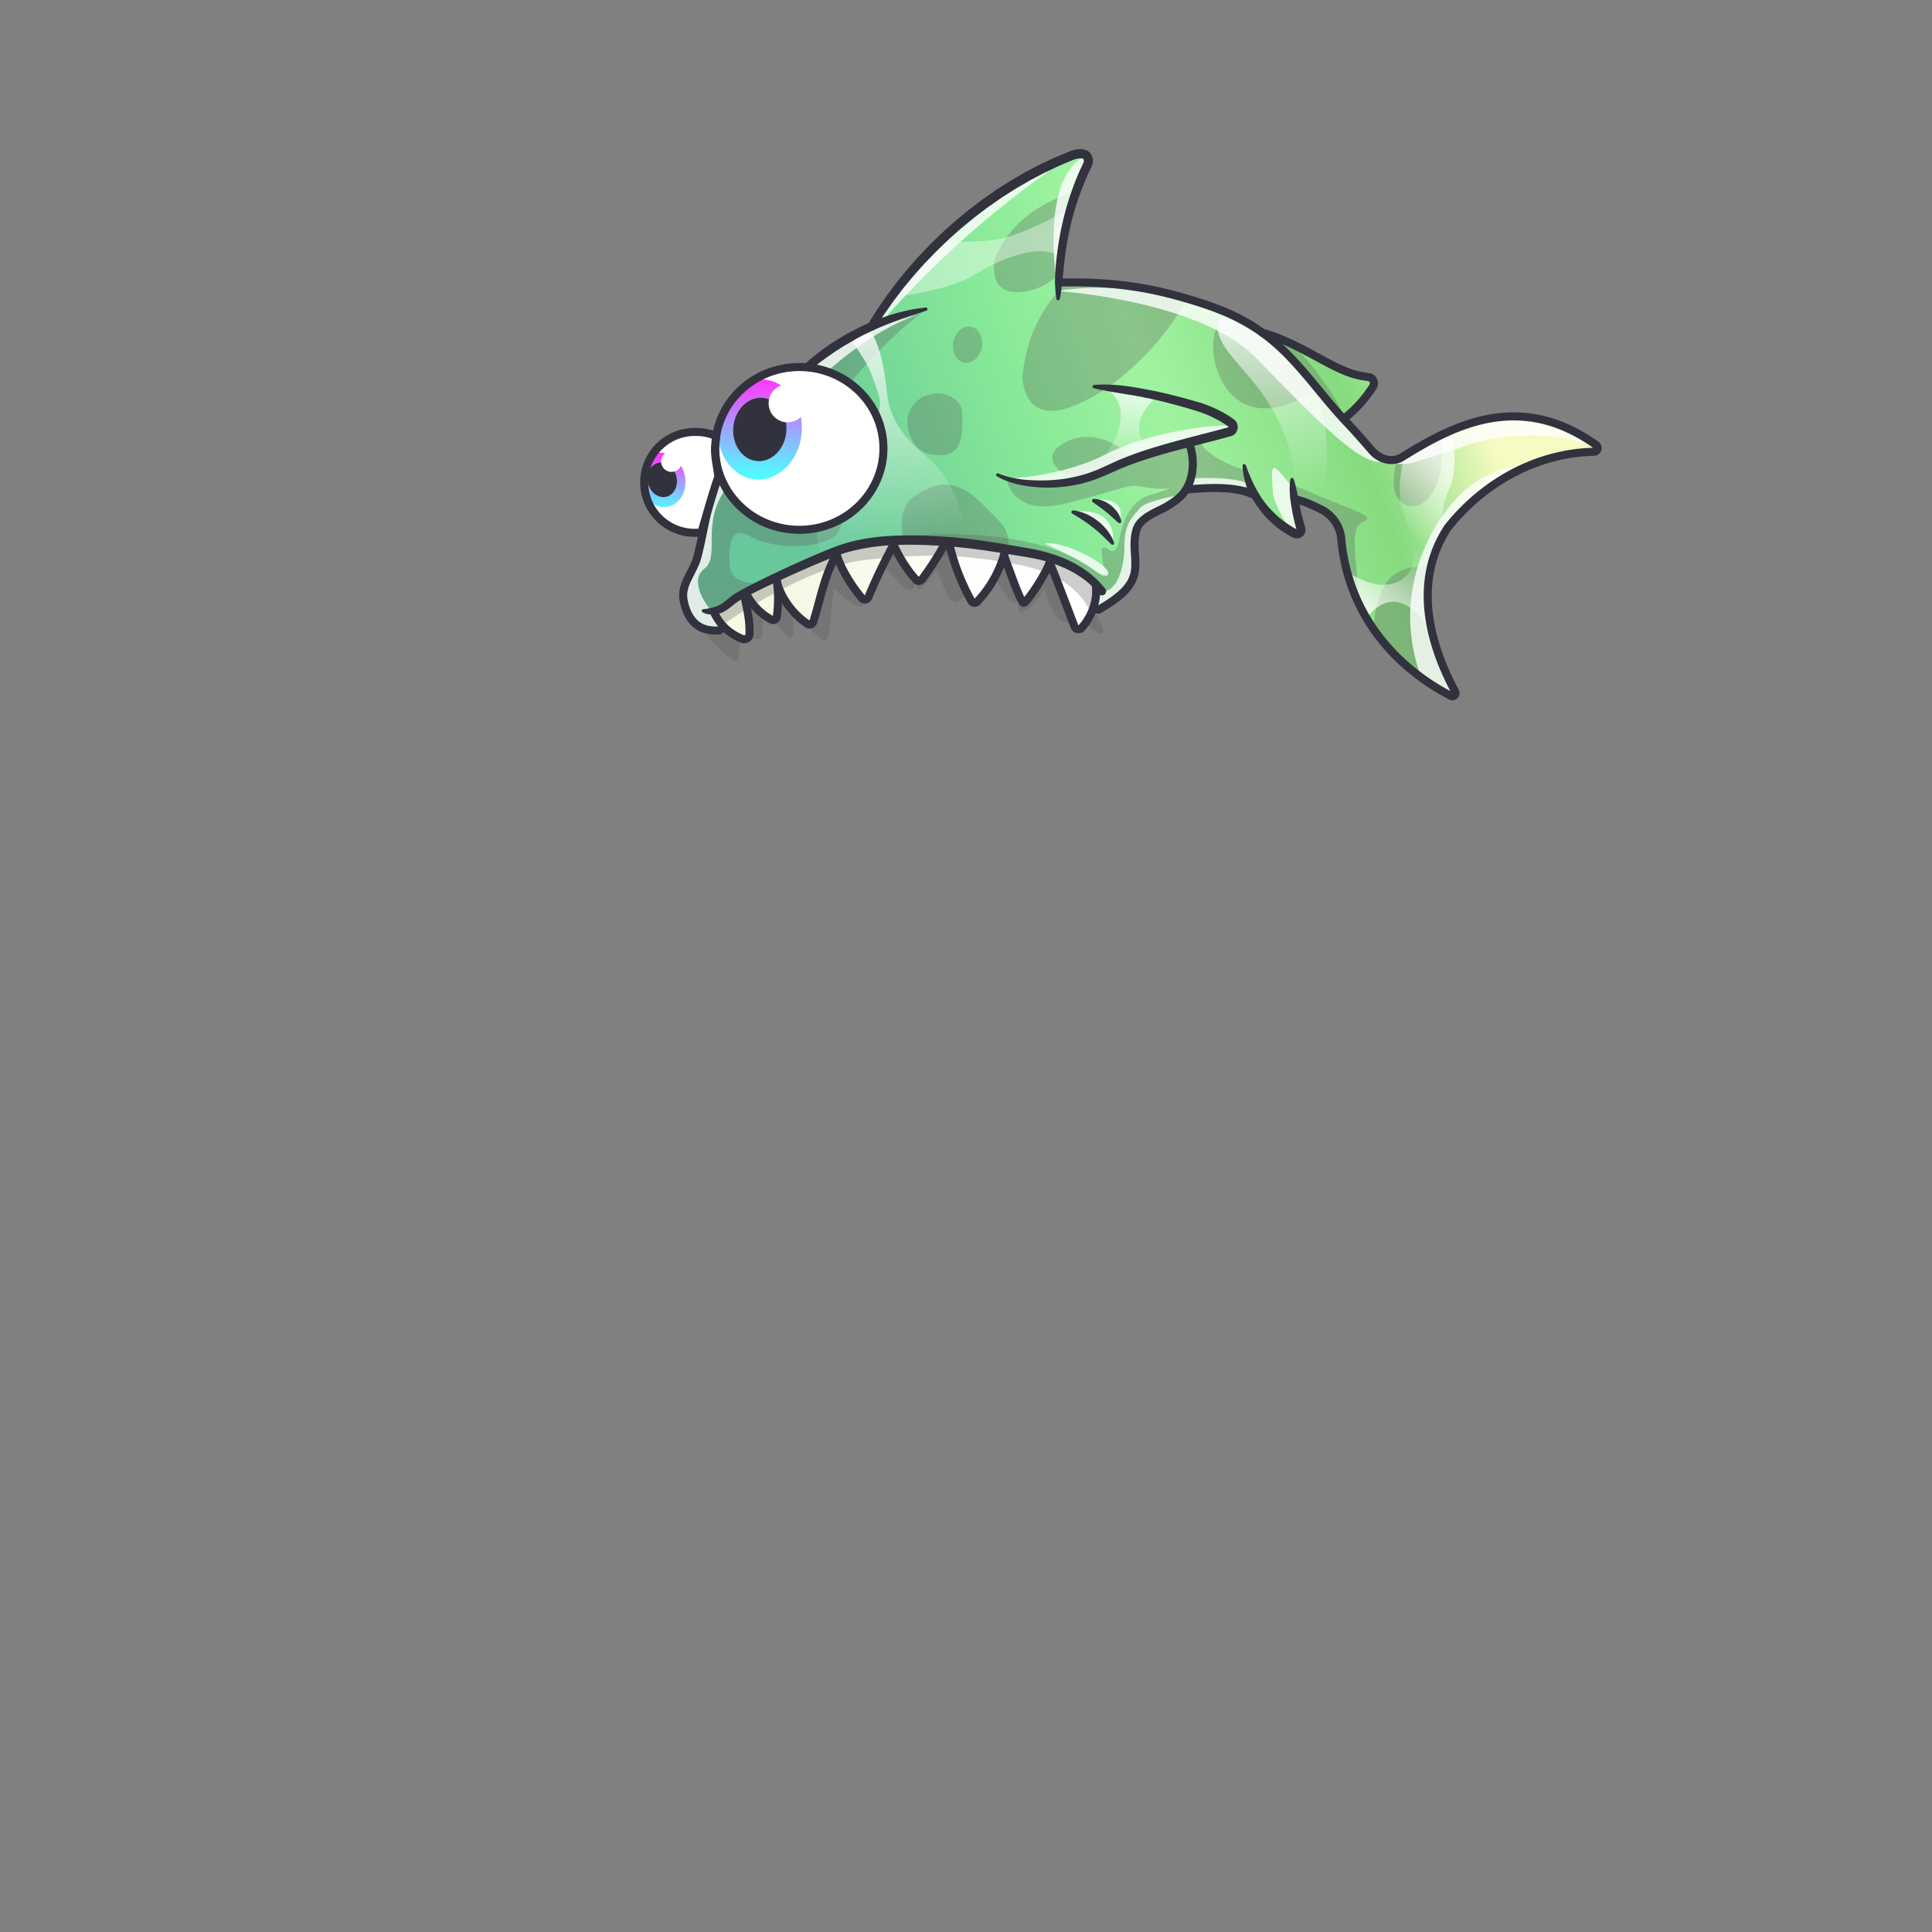 <svg xmlns="http://www.w3.org/2000/svg" xmlns:xlink="http://www.w3.org/1999/xlink" viewBox="0 0 3000 3000"><rect x="0" y="0" width="3000" height="3000" fill="#808080" stroke="none"/><defs><clipPath id="clip-path"><path id="_Clipping_Path_" data-name="&lt;Clipping Path&gt;" d="M1117.4,735.9s20,86.8,123.8,86.8c0,0,130.3-1,130.4-132.4.1-110.9-119.1-119.2-119.1-119.2a400,400,0,0,1,99.1-63.4l1.3-.6c71.1-117.1,184.2-215.9,311.7-266,8.6-3.3,21.2-5,24.5,3.6a13,13,0,0,1-.2,10.4c-30.2,62.1-41.9,123.1-45.1,183.7h1c78-1.9,133.4,6.5,190.3,22.7,48,13.6,87.3,27.7,125.1,55.1l.4.3c35.2,8.6,79,35.1,102.6,47.2,21,10.8,38,18.8,61.5,21.3a9.8,9.8,0,0,1,7.2,15,194.1,194.1,0,0,1-43.4,48.3l-2.5,1.6,4.2,4.5c12.3,12.9,27.8,30.5,39.9,44.6s32.2,19.8,47.4,10.2c83-52,184.1-101.8,300.8-18.7a5.8,5.8,0,0,1-3.3,10.6c-90.5,2.1-172,49-226.5,117.3-66.3,99.9-10.9,213.5,11,255.1a4.9,4.9,0,0,1-6.6,6.7c-89.9-46.9-159.8-129.2-170.2-243.9a56.6,56.6,0,0,0-31.4-45.8c-12-5.8-21.7-10.8-36.8-14.9l-4.7-.8a429,429,0,0,0,10.1,46.3,6.2,6.2,0,0,1-8.8,7.2,150,150,0,0,1-61.9-59.1h-.1c-27.5-15.1-72-12.3-103.3-9.7l-4.1.2a55.1,55.1,0,0,1-13.2,14.9,138.5,138.5,0,0,1-25.3,16c-15.8,7.6-33.9,16.5-38.4,31.5-6.6,22-.1,42.6-2.3,62.6-2.6,22.7-18.7,40.1-56.6,61.8l11.1,40.9-40.6-8.4-7.4-.6-28.3,49.4-495.6,43.3-48.4-89.3,27.2-.6-6.5-2.7c-37.2,3.4-51.1-21.4-55.9-46.6s15.3-43.5,21.7-68.4c11.6-45.5,14.6-85.2,34.2-127.9" fill="none"/></clipPath><linearGradient id="linear-gradient" x1="1536.23" y1="945.12" x2="1010.69" y2="878.05" gradientUnits="userSpaceOnUse"><stop offset="0" stop-color="#fff"/><stop offset="0.51" stop-color="#f7f8e5"/></linearGradient><linearGradient id="linear-gradient-2" x1="1227.19" y1="936.33" x2="2265.84" y2="557.14" gradientUnits="userSpaceOnUse"><stop offset="0.09" stop-color="#68c89b"/><stop offset="0.39" stop-color="#86e997"/><stop offset="0.58" stop-color="#a0f3a0"/><stop offset="0.63" stop-color="#9bee9a"/><stop offset="0.83" stop-color="#86db80"/><stop offset="0.86" stop-color="#93df88"/><stop offset="0.91" stop-color="#b5e99c"/><stop offset="0.99" stop-color="#edf9bd"/><stop offset="1" stop-color="#f5fbc2"/></linearGradient><linearGradient id="linear-gradient-3" x1="1299.16" y1="529.34" x2="1388.45" y2="844.94" gradientUnits="userSpaceOnUse"><stop offset="0" stop-color="#fff"/><stop offset="1" stop-color="#fff" stop-opacity="0"/></linearGradient><linearGradient id="linear-gradient-4" x1="1745.13" y1="597.25" x2="1738.25" y2="728.01" xlink:href="#linear-gradient-3"/><linearGradient id="linear-gradient-5" x1="1970.41" y1="467.94" x2="1981.64" y2="762.99" xlink:href="#linear-gradient-3"/><linearGradient id="linear-gradient-6" x1="2112.51" y1="942.75" x2="2273.58" y2="751.56" gradientUnits="userSpaceOnUse"><stop offset="0" stop-color="#fff"/><stop offset="0.52" stop-color="#fff" stop-opacity="0"/><stop offset="1" stop-color="#fff" stop-opacity="0.89"/></linearGradient><clipPath id="clip-path-2"><ellipse id="_Ellipse_" data-name="&lt;Ellipse&gt;" cx="1241.2" cy="696.3" rx="130.6" ry="126.4" fill="#fff" stroke="#31323d" stroke-linecap="round" stroke-miterlimit="10" stroke-width="12.5"/></clipPath><linearGradient id="linear-gradient-7" x1="1180.43" y1="744.82" x2="1180.43" y2="589.46" gradientTransform="translate(1730.8 -572) rotate(84.5)" gradientUnits="userSpaceOnUse"><stop offset="0" stop-color="#4bffff"/><stop offset="0.16" stop-color="#62e6ff"/><stop offset="0.49" stop-color="#9ba6ff"/><stop offset="0.96" stop-color="#f740ff"/><stop offset="1" stop-color="#ff38ff"/></linearGradient><clipPath id="clip-path-3"><path id="_Clipping_Path_2" data-name="&lt;Clipping Path&gt;" d="M1111.8,677a76.8,76.8,0,0,0-30.4-6.2,78.3,78.3,0,1,0,0,156.5h7.7s18.1-64.6,26.3-86.9c-1.3-15.4-7.2-34.2-4.4-53Z" fill="#fff" stroke="#31323d" stroke-linecap="round" stroke-miterlimit="10" stroke-width="12.5"/></clipPath><linearGradient id="linear-gradient-8" x1="1028.14" y1="794.16" x2="1028.14" y2="709.65" gradientTransform="translate(208.9 -225) rotate(13.9)" xlink:href="#linear-gradient-7"/></defs><title>kittyitems01.3</title><g style="isolation:isolate"><g id="EXPORT_SQUARE"><rect width="3000" height="3000" fill="none"/></g><g id="Items"><g id="_01_Shark" data-name="01 Shark"><g id="clipping_mask" data-name="clipping mask"><g clip-path="url(#clip-path)"><g id="color"><path id="color_teeth" data-name="color teeth" d="M1205.1,899.3c-.3-.1,7.3,75.4-11.1,59.8-14.9-12.5-35.8-32.4-37.6-35.2-6.1-9.7,10.6,51.2,8.4,57.9-3.7,11.1-12.3,14.1-20.2,9.2-13.8-8.6-26.7-21.6-31.8-41,0,0,63.9-46.4,166.6-88s267.2-12,267.2-12,105.9,3.1,156.4,62.1c0,0,2.1,52.2-32.3,66.5,0,0-39.4-108-38.9-110.3-8.8,15.3-34.4,84.6-43.8,68.2-11-19.5-21-45.6-28-80.7-6.5,15.7-37,94.4-46.7,82.3-17.9-22.3-32.9-53.1-41.8-95.3-2.3-11-37.2,63.3-48.2,63.5-14,.3-30.1-59.3-37.5-61.2-3.5-.8-27.3,82-44,89.9-11.2,5.3-36-48.8-43.6-75.5-2.7-9.6-30.7,118.8-44,112.6C1222.2,957.1,1205.1,899.3,1205.1,899.3Z" fill="url(#linear-gradient)"/><path id="base_color_03" data-name="base color 03" d="M1072.4,971.8s41.5,8.3,44.4,7.1c6.4-2.7-9.3-24.8-9.3-24.8s159.7-126.6,363.7-109.6,229,69,229,69l-1,27.5,545,180.5,67-29-12-247s239-119,242-118-49-83-49-83l-744-247s-35,8-47,4,43-169,43-169l-83-11-369,174-40,97-103,95-53,144s-68,159-67,162,24,101,24,101Z" fill="url(#linear-gradient-2)"/></g><g id="s"><path d="M1123.6,978.9c-103.7,24.6-310.1-248.3,25.9-406.4,0,0,324.7-117.4,283.9-88.4-54,38.3-171.9,161.5-173.9,216-3.1,82.4,79.4,33.7,44.4,121.9-11.4,28.7-93.4,36.3-140.1,10.3-28.4-15.8-32.4,11.7-31.1,41.5,1.7,38.7,42.8,29.9,50.6,32.5,16.9,5.6-11.7,0-48,28.5-1.6,9.6-23,10.6-23.8,16.7C1109.7,965.2,1129.3,977.5,1123.6,978.9Z" fill="#595959" opacity="0.3" style="mix-blend-mode:multiply"/><path d="M1086.4,974.2s41.3,48.9,57.6,53.3c0,0,4.5-6.9,4.8-29.6l12.9-8.1s9.9,4.5,20.5,1.3c0,0,3.8-9.4,1.3-31.3,0,0,11.9,9.4,18.1,2.5,0,0,20.7,31.3,26.9,28.2s3.2-35.1,3.2-35.1,16.3,14.4,22.5,18.8,19.1,16.4,19.1,16.4,13.5,15.5,15.4-17,6.2-60.1,6.2-60.1,28.9,28.8,41.4,28.2,35.1-62.7,35.1-62.7l33.8,34.5s14.4,9.4,16.9-10c0,0,.5,13.4,6.1,12.1s27.1-31.6,27.1-31.6,12.5,37.6,20,46.4,11.9,5,23.2-5.7l12.9,12.2,30.9-32.2,3.2-5.6,19.2,28.9s9.2,13.1,15.8,6.1c0,0-1.2,21.3,9.4,15.7s25.7-21.3,31.4-36.3c0,0,13.1,59.5,41.3,52.6l8.8,14.4,15-10.7,20,13.8s10.1,1.3,5.1-10.6-11.3-25.1-11.3-25.1l-20.7,23.8-7.5,3.8-42.6-95.8-33.2,54.4-10.9-2.8-26.7-63.5-18.8,33.1L1516,929.8l-6.9.6-35-78.3H1459s-16.2,35.1-31.9,49.5c0,0-33.8-36.4-39.5-52l-9.4,1.9-33.8,78.9s-11.9-3.1-11.9-5.7-35.1-61.3-35.1-61.3l-6.8,5.6-23.2,73.3-5,21.3-4.4,7.5s-35.7-24.4-40.7-44.5l-9.4.7s1.9,29.4-8.2,32.5-25.6-18.1-25.6-18.1l-14.4-5.7s6.8,31.3,4.3,39.5c0,0-1.1,12.2-9.5,15.5s-30.3-15-30.3-15S1098.7,981.8,1086.4,974.2Z" fill="#595959" opacity="0.3" style="mix-blend-mode:multiply"/><path d="M1429.4,838.7c-9-1-15,1-26.1-.7-5.8-23.3-4.9-53.9,17.8-68.3,37-23.5,65.4-27.2,107.4,16.1,29.1,29.9,39.2,34.4,37.4,67-.8,14.5-7-2-23.1-3-31.9-2-10.8,1.1-30.1-5-21-6.7-23.1,1-46.2-4.1A200.7,200.7,0,0,0,1429.4,838.7Z" fill="#595959" opacity="0.3" style="mix-blend-mode:multiply"/><path d="M1438.4,614.1c-18.6,6.2-33.4,27.2-28.4,50.6s18.5,44.5,54.3,42,29.6-49.4,29.6-66.7S1469.9,603.6,1438.4,614.1Z" fill="#595959" opacity="0.3" style="mix-blend-mode:multiply"/><path d="M1681.7,418.9s-82.8,48.2-93.9,164.3c0,0-2.4,81.5,82.8,45.7s165.5-130.9,189-203.8C1859.6,425.1,1776.8,346,1681.7,418.9Z" fill="#595959" opacity="0.3" style="mix-blend-mode:multiply"/><ellipse cx="1501.8" cy="534.8" rx="28.4" ry="22.5" transform="translate(702.9 1914.4) rotate(-79.5)" fill="#595959" opacity="0.3" style="mix-blend-mode:multiply"/><path d="M1694,292.9s-112.4,13.6-149.4,110c0,0-11.1,50.6,33.3,50.6s79.1-28.4,96.4-80.3S1694,292.9,1694,292.9Z" fill="#595959" opacity="0.3" style="mix-blend-mode:multiply"/><path d="M1951,777.1a38.7,38.7,0,0,0-6.6-16h.4L1931.2,729s-51.9-13.6-69.2-44.5c0,0-75.3,9.9-158.1,53.1,0,0-37.5,27.2-140,8.6,0,0,9.1,55.6,89.4,35.9s100-30.9,116.1-27.2a170.2,170.2,0,0,0,47.1,3.6c-10.3,3.7-20.7,7.3-29.8,10-33.4,9.9-43.2,42-49.4,72.9s-22.3,0-26,11.1,13.1,53.2-4.9,38.3c-96.2-79.7-293.3-59-290.5-58.8,236.9,15.7,289.3,82.2,289.3,82.2s-4.6,9.8-2.3,27.1c1.4,10.4,16.7,21.4,38.1,13.5,56.8-21,75.3-76.4,72.9-119.6S1951,777.1,1951,777.1Z" fill="#595959" opacity="0.3" style="mix-blend-mode:multiply"/><path d="M2006.5,752.4s5,53.1,42,79.1,9.9,148.2,50.7,168c0,0,13.6,4.9,9.9-71.7s-13.6-107.4,7.4-117.3S2111.5,798.1,2006.5,752.4Z" fill="#595959" opacity="0.3" style="mix-blend-mode:multiply"/><path d="M1925,460.9s-63,40.8-33.3,118.6c22.6,59.4,81.5,73.5,148.9,26.5,1.4-1,25.1,25.2,26.5,24.1s22.1,26.4,19.7,18.6C2070.8,595.6,1980.6,499.2,1925,460.9Z" fill="#595959" opacity="0.3" style="mix-blend-mode:multiply"/><path d="M2238.8,885.8s-38.3-16-71.7,5-54.3,107.4-1.2,188.9,132.1,56.9,126,6.2S2247.4,982.2,2238.8,885.8Z" fill="#595959" opacity="0.3" style="mix-blend-mode:multiply"/><path d="M2179.5,682s-34.6,80.3,0,100.1,74.1-38.3,54.3-118.6Z" fill="#595959" opacity="0.3" style="mix-blend-mode:multiply"/><path d="M1121.7,970.2s129.5-90.7,221.5-100.7,150-10,241,8,108,72,108,72l10.5-36.7s-36.1-69.2-264.1-73.2c0,0-122.9-7.3-240.9,60.7l-87.6,51.4Z" fill="#595959" opacity="0.3" style="mix-blend-mode:multiply"/><path d="M1671.1,747.4s-65.3-30-22.7-57.2,91.7-1.8,109.8,22.7l-58.9,25.4Z" fill="#595959" opacity="0.3" style="mix-blend-mode:multiply"/></g><g id="h"><path d="M1076.5,971.2s11.3,30.5,6.7,32.2c-26.2,9.5-81,7.8-1.7-222.9s342.1-291.6,342.1-291.6c-140.2,51.3-260.3,216.7-297.8,271.6s-6.9,103.6-32.2,122.7,4.8,60.7,17.2,72.3c4.2,3.9,6.1,6.9,7.8,16.5,3.3,18.8-33.8,1.5-33.8,1.5Z" fill="#fff" opacity="0.8" style="mix-blend-mode:overlay"/><path d="M1301.6,501.8s44.2,54.3,53.3,83.8,30.6,56.6-27.2,91.7-75.9,185.8-43,185.8c6.7,0,90.1-37.6,218.7-16.2,0,0-8.1-92.5-64.7-137.9s-60-83.8-62.3-106.4-10.9-92.7-44.9-107.5S1301.6,501.8,1301.6,501.8Z" opacity="0.8" fill="url(#linear-gradient-3)" style="mix-blend-mode:overlay"/><path d="M1565.6,743.1s82.3-2.5,150.2-37.1c74.5-37.9,181.6-49.5,203.1-43.9,0,0-3.3,13-27.1,17.5s-142.7,35.1-168.8,52.1S1622.5,761.8,1565.6,743.1Z" fill="#fff" opacity="0.8" style="mix-blend-mode:overlay"/><path d="M1718.5,603.7s68,38.5-36.2,143.9a148.7,148.7,0,0,0,52.1-19.3c26-15.9,60-22.6,60-22.6s-58.9-32.9,1.1-89.5C1795.5,616.2,1783.1,604.8,1718.5,603.7Z" opacity="0.8" fill="url(#linear-gradient-4)" style="mix-blend-mode:overlay"/><path d="M1351.5,509.7l17.1-8.9s104.2-127.6,272.6-244C1641.2,256.8,1470.4,294.5,1351.5,509.7Z" fill="#fff" opacity="0.8" style="mix-blend-mode:overlay"/><path d="M1641.5,445.1s-33-191.7,61-208.7C1702.5,236.4,1677.7,376,1641.5,445.1Z" fill="#fff" opacity="0.8" style="mix-blend-mode:overlay"/><path d="M1641.5,451.9s220.9,13.6,309.2,104.2,168.5,175,197.9,159.1a73.5,73.5,0,0,0,48.1,2.3c26.1-8,60.6-18.2,71.4-22.7,19.4-8.2,148.2-49.2,251.3,24.4,0,0-37.4-167.6-327.4-57.7l-70.2,26L2008.5,561.8S1860.1,417.9,1641.5,451.9Z" fill="#fff" opacity="0.8" style="mix-blend-mode:overlay"/><path d="M2436.7,721.5c5.5-1.2-92.9-15.8-155.2,34s-156.3,207.3-27.2,384l53.2-43S2116.1,790.6,2436.7,721.5Z" fill="#fff" opacity="0.8" style="mix-blend-mode:overlay"/><path d="M2025.5,848.4s-47.1-49.8-49.4-88.3-2.7-45.4,23.3-12.5,32.9,66.8,32.9,66.8Z" fill="#fff" opacity="0.8" style="mix-blend-mode:overlay"/><path d="M1956.4,475.7s-86.1-3.4-61.2,51,120.1,96.3,122.3,279.8c0,0,44.2-9.1,43.1-102s-34-120.1-34-120.1l-57.8-67.9Z" opacity="0.8" fill="url(#linear-gradient-5)" style="mix-blend-mode:overlay"/><path d="M1698.7,776s35.6,14.9,39.3,35.1C1738,811.1,1755.2,771.5,1698.7,776Z" fill="#fff" opacity="0.8" style="mix-blend-mode:overlay"/><path d="M1665.5,794.7s59.1,29.1,62.8,49.3C1728.3,844,1738.2,785.7,1665.5,794.7Z" fill="#fff" opacity="0.8" style="mix-blend-mode:overlay"/><path d="M1622.2,844s51.5,23.1,71,37.3,26.4,14.3,27.6,10.5C1725.5,877.6,1651.3,838.7,1622.2,844Z" fill="#fff" opacity="0.8" style="mix-blend-mode:overlay"/><path d="M2088.4,1023.9s57-178.5,141-31.5l18-124.5s-18-67.5,1.5-105,7.5-115.4-19.5-131.9-70.5,109.4-51,163.4,19.5,69,13.5,87-43.5,52.5-117-6Z" opacity="0.8" fill="url(#linear-gradient-6)" style="mix-blend-mode:overlay"/><path d="M1940.6,751.9s-19.4-12.9-92-9c0,0-6.5,22-15.6,25.9,0,0-53.2,7.8-63.5,20.7s-23.4,23.4-23.4,55.8-9.1,77.8-41.5,73.9l-2.4,25.8,56.9,22.2,112.8-172.5Z" fill="#fff" opacity="0.8" style="mix-blend-mode:overlay"/><path d="M1342.4,466.1s119.4-7.2,172.6-40.3,92.9-36.3,99.3-35.9,37.4,0,48.9,27.3c0,0-2.9-79.1,21.6-106.5,0,0-92.1,56.1-141,61.9s-105-1.4-146.8,17.3S1342.4,466.1,1342.4,466.1Z" fill="#fff" opacity="0.4" style="mix-blend-mode:overlay"/></g></g></g><g id="outlines"><path d="M1117.4,735.9c-19.6,42.7-22.6,82.4-34.2,127.9-6.4,24.9-26.5,43.2-21.7,68.4s18.7,50,55.9,46.6" fill="none" stroke="#31323d" stroke-linecap="round" stroke-miterlimit="10" stroke-width="12.5"/><path d="M1550.2,735.2l6.4,2.5,3.5,1.1a40,40,0,0,0,4.1,1.2l5,1.3,5.7,1.2,1.5.3,1.6.3,3.3.5,7,1,7.7.7,2,.2h2l4.3.3,8.8.2c3.1,0,6.2.1,9.4-.1,6.4,0,13.2-.5,20.1-1.2,3.5-.3,7.1-.8,10.7-1.3l5.3-.9,5.7-1.1a218.2,218.2,0,0,0,22.5-5.7,237.3,237.3,0,0,0,23.1-8.9l11.8-5.4,3-1.4,1.6-.7,1.6-.7,6.1-2.8a516.3,516.3,0,0,1,52.8-19.4c18.2-5.7,36.9-10.8,55.5-15.8l55.4-14.4,6.8-1.9,1.7-.4.9-.3h-.1l.4-.2h.1l.2-.2v-.4c0-.1,0-.2-.1-.2h0a.1.1,0,0,0-.1-.1h0c.2.1-.1-.1-.1-.1h-.2l-.3-.3-2.8-2-2.6-1.7-2.7-1.8-2.8-1.7c-3.8-2.2-7.7-4.2-11.6-6.2a179.5,179.5,0,0,0-23.5-9.7l-1.4-.4-1.6-.5-3.1-.9-6.1-1.9-11.9-3.4c-15.8-4.5-30.8-8.4-44.7-11.5s-26.8-5.6-38.3-7.4l-16-2.6-13.6-2.3-5.9-1.1-5.1-1-8.2-1.6c-4.4-1-6.7-1.7-6.7-1.7h-.1a2.5,2.5,0,0,1-1.7-3.1,2.8,2.8,0,0,1,2.2-1.9l7-.4c4.5-.2,11.2-.3,19.7.1a292.3,292.3,0,0,1,30.4,3.1c11.7,1.8,24.8,4.1,39.1,7.1s29.5,6.8,45.5,11.1l12.2,3.4,6.1,1.8,3.1.9,1.6.4,1.7.5c4.4,1.4,8.6,3,12.9,4.7s8.4,3.7,12.6,5.7,8.4,4.2,12.5,6.6l3.1,1.9,3.1,1.9,3.1,2.1,2.9,2.1.8.6,1.2,1.1a4.3,4.3,0,0,1,1.1,1.2,6.9,6.9,0,0,1,1.1,1.3,15.1,15.1,0,0,1-1.6,18.5l-1.2,1.2-1.4,1-.8.5-1,.5-.9.4-.4.2h-.6l-.7.2-.9.2-1.7.5-6.9,1.9c-18.3,5-37,9.6-55.5,14.4s-37,9.8-54.9,15.3-35.4,11.4-51.6,18.3l-6.2,2.7-1.4.6-1.5.7-3.1,1.4-12.1,5.3a213.8,213.8,0,0,1-24.5,9.1c-4,1.3-8.1,2.4-12.1,3.4l-6,1.3-6,1.2-5.7.9-5.8.9-11.3,1.1c-7.4.5-14.5.7-21.2.5-3.3,0-6.6-.2-9.8-.4l-9.2-.8a149.4,149.4,0,0,1-16.6-2.5c-2.6-.5-5-.9-7.3-1.5l-3.4-.9-1.6-.4-1.6-.5-5.9-1.8-5-1.9c-1.6-.5-3-1.3-4.4-1.8l-3.6-1.7-6-3.3a2.5,2.5,0,0,1-1-3.4,2.4,2.4,0,0,1,3.1-1.1Z" fill="#31323d"/><path d="M1248.4,566.3l6.8-5.9c1.1-1,2.2-2,3.6-3.1s2.8-2.4,4.4-3.7l5-4,5.7-4.4,6.3-4.6,6.8-4.7,3.6-2.5,3.7-2.4,7.8-4.9c5.3-3.2,10.8-6.6,16.6-9.6s11.7-6.1,17.6-9.1,12-5.5,18.1-8,12-4.8,17.9-6.9c2.9-1.1,5.8-2,8.6-2.9l4.3-1.4,4.1-1.2,8-2.2,7.5-1.8,7-1.6,6.3-1.2,5.6-.9,4.7-.7,9-1.1a2.6,2.6,0,0,1,2.8,2.3,2.5,2.5,0,0,1-1.7,2.6h-.1l-8.5,2.8-4.5,1.3-5.3,1.8-6,1.9-6.5,2.3c-4.6,1.5-9.6,3.3-14.8,5.2l-3.9,1.5-4,1.5-8.3,3.3c-5.5,2.3-11.3,4.6-17.1,7.3s-11.5,5.4-17.3,8.2-11.4,5.9-16.9,9.1-10.8,6.3-16,9.3l-7.4,4.8-3.7,2.3-3.4,2.3-6.7,4.6-6.1,4.3-5.6,4.1-4.9,3.7-4.3,3.3c-1.4,1-2.6,2.1-3.7,3l-7,5.6a6.3,6.3,0,0,1-8.1-9.6Z" fill="#31323d"/><path d="M1347.6,503.8l4-6.4,4.8-7.7,3-4.9c.6-.8,1.1-1.7,1.7-2.6l1.9-2.9,8.7-12.7,5-7.2,5.6-7.5,6-8,3.1-4.1,3.4-4.2c4.5-5.6,9.3-11.6,14.4-17.7l16.3-18.6,18.3-19.2,9.9-9.7,10.2-9.8,10.8-9.7,5.5-4.9,2.7-2.5,2.9-2.3,11.5-9.6,5.9-4.9,6.1-4.6,12.2-9.3,3.1-2.4,3.2-2.2,6.4-4.5,12.9-9,13.3-8.5,6.7-4.2c2.2-1.5,4.6-2.7,6.8-4.1l13.8-8,3.4-2,3.5-1.9,7.1-3.7,7-3.7,3.5-1.8,3.5-1.8,14.4-6.7,7.1-3.4,7.2-3,14.4-6,1.8-.8.9-.3.5-.2.5-.2.9-.4h.5l.6-.2,2.2-.7a43.4,43.4,0,0,1,9-1.6,25.8,25.8,0,0,1,10.3,1.4l2.8,1.3a16.4,16.4,0,0,1,2.6,2l1.2,1.1,1.1,1.4a15.6,15.6,0,0,1,1.6,2.8l.3.7.3.6v.3l.2.4c.1.2.1.5.2.8a19.2,19.2,0,0,1,.6,8.3,15,15,0,0,1-.6,2.9c-.2.4-.3.9-.5,1.4l-.3.7-.3.6-1.5,3.3-3.2,6.6-1.5,3.3-1.4,3.3c-.9,2.2-1.9,4.3-2.8,6.5l-1.4,3.2-1.2,3.2c-3.5,8.7-6.6,17.2-9.4,25.6a421.3,421.3,0,0,0-12.9,48.3c-3.2,15.2-5.3,29.3-6.8,41.8-.3,3.2-.7,6.2-1,9.1s-.5,5.8-.8,8.5q-.7,8.3-1.5,15c-1,9-2,16.2-2.8,21s-1.5,7.5-1.5,7.5h0a2.6,2.6,0,0,1-3.1,1.8,2.5,2.5,0,0,1-1.9-2s-.5-2.6-1.1-7.6a90.6,90.6,0,0,1-.8-9.1c-.1-1.8-.2-3.7-.3-5.8s0-2.1-.1-3.2v-3.4c.1-4.6.2-9.7.7-15.3.2-2.8.4-5.7.7-8.7s.6-6.1.9-9.3c1.5-12.9,3.5-27.3,6.6-43a469.5,469.5,0,0,1,12.8-49.8c2.8-8.7,6-17.6,9.5-26.6.4-1.1.8-2.2,1.3-3.3a34.5,34.5,0,0,1,1.4-3.4c.9-2.3,1.9-4.5,2.9-6.8s.9-2.3,1.4-3.4,1-2.2,1.6-3.3,2-4.5,3.1-6.7l1.5-3.3v-.3h.1c0-.1.1-.3.1-.4a1.9,1.9,0,0,0,.1-.8,5.4,5.4,0,0,0,0-1.8,2.9,2.9,0,0,0-.2-.9h0v-.4h0c0-.1,0-.1-.1-.1s-.1-.4-.2-.4-.1-.1-.1-.2h-.1l-.4-.3-.6-.3a14.7,14.7,0,0,0-4.6-.4,27.3,27.3,0,0,0-6,1.1l-1.4.4h-.3l-.5.2-.9.3h-.2c-.2.1,0,0-.1,0l-.4.2-.9.4-1.7.7-14,5.9-7.1,3-6.9,3.4-14,6.6-3.4,1.7-3.4,1.9-6.9,3.6-6.9,3.6-3.4,1.8-3.3,2-13.5,7.8c-2.2,1.3-4.5,2.6-6.6,4l-6.5,4.2-13.1,8.3-12.6,8.8-6.2,4.3-3.1,2.2-3.1,2.3-12,9.1-5.9,4.6-5.8,4.7-11.3,9.3-2.8,2.3-2.7,2.4-5.4,4.8-10.6,9.5c-6.8,6.4-13.4,12.8-19.8,19l-18,18.6-16.2,18.1c-5,6-9.7,11.8-14.3,17.2l-3.3,4.1c-1,1.4-2.1,2.7-3.1,4l-5.9,7.8-5.6,7.3-4.9,7-8.6,12.2-1.9,2.7-1.7,2.6c-1.1,1.7-2.2,3.4-3.2,4.8-1.9,3-3.5,5.6-4.9,7.6-2.6,4.2-4.1,6.4-4.1,6.4a6.2,6.2,0,0,1-10.5-6.7Z" fill="#31323d"/><path d="M1846.2,687c11.2,30,7.4,68.1-17.7,87.9a138.5,138.5,0,0,1-25.3,16c-15.8,7.6-33.9,16.5-38.4,31.5-6.6,22-.1,42.6-2.3,62.6-2.6,22.7-18.7,40.1-56.6,61.8" fill="none" stroke="#31323d" stroke-linecap="round" stroke-miterlimit="10" stroke-width="12.5"/><path d="M1845.8,759.8c31.3-2.6,75.8-5.4,103.3,9.7" fill="none" stroke="#31323d" stroke-linecap="round" stroke-miterlimit="10" stroke-width="12.5"/><path d="M1934.4,722.3s.4.8,1,2.4.7,1.8,1.1,3,.8,2.5,1.4,3.9,2.4,6.2,4.2,10.1c.9,1.9,1.7,4,2.8,6.1l1.5,3.3a8.9,8.9,0,0,1,.8,1.7l.9,1.7,1.9,3.5c.6,1.2,1.2,2.4,1.9,3.6l2.1,3.7,1.1,1.9a18.8,18.8,0,0,0,1.2,1.8l2.4,3.8a21.4,21.4,0,0,0,1.3,1.9l1.3,1.8,2.8,3.8c.9,1.3,2,2.5,3,3.8s2,2.5,3.1,3.7l3.4,3.6,1.7,1.8,1.7,1.8,3.6,3.5c1.2,1.2,2.6,2.3,3.8,3.4l1.9,1.7,1,.8,1,.8c2.7,2.1,5.3,4.3,8.1,6.2l4.2,2.9,4.4,2.8,2.1,1.3,2.2,1.2,4.5,2.5.5.3-.4-.2h.8c.1,0-.1,0-.1-.1h-1.2a.4.4,0,0,0-.1.3.6.6,0,0,0-.1.4c-.1,0,0,.1,0,.1h0c0-.2-.1-.4-.1-.6s-.9-3.3-1.3-5c-1.7-6.7-3.2-13.1-4.4-19.2s-2.2-12-3-17.4a149.3,149.3,0,0,1-1.6-14.9,112.6,112.6,0,0,1-.1-11.5c.1-3.2.4-5.7.6-7.4s.4-2.7.4-2.7a2.5,2.5,0,0,1,3-2,2.4,2.4,0,0,1,2,1.6h0l.8,2.5c.5,1.7,1.3,4,2,7.1s1.7,6.7,2.6,10.9,1.8,9,2.8,14.3,2.1,10.8,3.5,16.7,3,12.1,4.7,18.4c.5,1.6.9,3.3,1.4,4.9l.2.6.3,1.3a24.6,24.6,0,0,1,.2,2.8,13.9,13.9,0,0,1-1.4,5.3,14.4,14.4,0,0,1-3.4,4.3,12.9,12.9,0,0,1-4.9,2.6,13.7,13.7,0,0,1-5.7.3l-1.7-.4-.8-.3h-.8l-.6-.3-.6-.3-4.9-2.6-2.5-1.4-2.4-1.5-4.8-2.9-4.6-3.3c-3.1-2.1-5.9-4.6-8.9-6.9l-1-.9-1.1-.9-2-1.9-4.1-3.8-3.9-3.9a18,18,0,0,0-1.9-2l-1.8-2.1-3.5-4c-1.1-1.4-2.2-2.9-3.3-4.2l-3.1-4.2-2.9-4.2-1.4-2.1a23.9,23.9,0,0,1-1.3-2.1c-.9-1.4-1.7-2.8-2.5-4.2l-1.3-2.1a12.8,12.8,0,0,0-1.1-2l-2.1-4.1c-1.4-2.7-2.5-5.4-3.6-8s-1-2.6-1.5-3.8-.8-2.5-1.3-3.7-1.4-4.8-2-7a95.8,95.8,0,0,1-2.2-11.6,9.7,9.7,0,0,1-.3-2.3c-.1-.7-.1-1.3-.2-1.9a27.3,27.3,0,0,0-.2-3.2v-2.6a2.4,2.4,0,0,1,2.5-2.6A2.5,2.5,0,0,1,1934.4,722.3Z" fill="#31323d"/><path d="M1644.8,438.8c78-1.9,133.4,6.5,190.3,22.7s101.8,33,146.4,72.1c40.8,35.8,71.3,81.8,108.7,121.2,12.3,12.9,27.8,30.5,39.9,44.6s32.2,19.8,47.4,10.2c83-52,184.1-101.8,300.8-18.7a5.8,5.8,0,0,1-3.3,10.6c-90.5,2.1-172,49-226.5,117.3-66.3,99.9-10.9,213.5,11,255.1a4.9,4.9,0,0,1-6.6,6.7c-89.9-46.9-159.8-129.2-170.2-243.9a56.6,56.6,0,0,0-31.4-45.8c-12-5.8-21.7-10.8-36.8-14.9" fill="none" stroke="#31323d" stroke-linecap="round" stroke-miterlimit="10" stroke-width="12.5"/><path d="M1960.6,516.9c35.2,8.6,79,35.1,102.6,47.2,21,10.8,38,18.8,61.5,21.3a9.8,9.8,0,0,1,7.2,15,194.1,194.1,0,0,1-43.4,48.3" fill="none" stroke="#31323d" stroke-linecap="round" stroke-miterlimit="10" stroke-width="12.5"/><path d="M1108.3,950c9.5,20,22.7,33.2,44.3,42.1a8.2,8.2,0,0,0,11.2-7.4c.6-24.2-3.7-36.8-7.9-60.3" fill="none" stroke="#31323d" stroke-linecap="round" stroke-miterlimit="10" stroke-width="12.5"/><path d="M1159.4,923.1a94.4,94.4,0,0,0,38.2,39,5.8,5.8,0,0,0,8.6-4.3,196.7,196.7,0,0,0-.1-56.3" fill="none" stroke="#31323d" stroke-linecap="round" stroke-miterlimit="10" stroke-width="12.5"/><path d="M1206.1,901.5c5.4,25.8,25.8,53.1,47.9,67.4a5.9,5.9,0,0,0,8.8-3.1c11.8-36.8,17-73.5,39.5-111.3" fill="none" stroke="#31323d" stroke-linecap="round" stroke-miterlimit="10" stroke-width="12.5"/><path d="M1299,860.2c5.5,20.9,23.5,50.3,39.6,68.8a5.9,5.9,0,0,0,9.8-1.6q16.6-39.9,37.1-78" fill="none" stroke="#31323d" stroke-linecap="round" stroke-miterlimit="10" stroke-width="12.5"/><path d="M1385.6,841.3c8,19.7,22.2,43.2,36.9,59a5.9,5.9,0,0,0,9-.5c13.2-17.5,28-40.5,37.3-59" fill="none" stroke="#31323d" stroke-linecap="round" stroke-miterlimit="10" stroke-width="12.5"/><path d="M1475.3,849.6a340.2,340.2,0,0,0,32.9,83.4,5.8,5.8,0,0,0,9.4,1.1,178,178,0,0,0,42.2-75.1" fill="none" stroke="#31323d" stroke-linecap="round" stroke-miterlimit="10" stroke-width="12.5"/><path d="M1558.9,862.3c4.9,12.4,25.3,72.5,30.3,73.7s39-50.8,42-67.2" fill="none" stroke="#31323d" stroke-linecap="round" stroke-miterlimit="10" stroke-width="12.5"/><path d="M1630.4,874.7c6.7,15.3,29,74.2,38,97.9a6.8,6.8,0,0,0,11.5,2.1c10-11.6,25.7-35.4,21.5-67.7" fill="none" stroke="#31323d" stroke-linecap="round" stroke-miterlimit="10" stroke-width="12.5"/><path d="M1092.3,945.9l4.7-.5,4.7-.9a70.2,70.2,0,0,0,9-2.4,44.7,44.7,0,0,0,7.9-3.4c2.6-1.6,5.1-3.5,7.8-5.5l8.1-6.6a51.5,51.5,0,0,1,4.5-3.2l2.4-1.6,2.3-1.4c6.1-3.7,12.3-7,18.5-10.2,12.4-6.4,24.8-12.5,37.4-18.5s25.1-11.8,37.7-17.5,25.4-11.2,38.2-16.7c6.4-2.6,12.8-5.3,19.4-7.8s13.4-4.8,20.3-6.8c27.4-7.8,55.7-10.8,83.7-11.4,14-.3,28-.1,41.9.5l20.9,1.1,10.4.6c3.5.3,7,.5,10.4.9,27.9,2.4,55.4,6.7,82.8,11.3l20.4,3.5c6.8,1.2,13.6,2.3,20.6,3.7a245.1,245.1,0,0,1,40.9,11.9,183.9,183.9,0,0,1,38,20,145.7,145.7,0,0,1,16.8,13.7,148.3,148.3,0,0,1,14.6,16.1,6.3,6.3,0,0,1-9.9,7.7h0a122.2,122.2,0,0,0-13.4-14.4,131.8,131.8,0,0,0-15.6-12.3,174.1,174.1,0,0,0-35.4-18.2,224.3,224.3,0,0,0-38.7-10.8c-6.5-1.3-13.5-2.3-20.3-3.5l-20.4-3.4c-27.2-4.4-54.4-8.5-81.6-10.8-13.6-1.2-27.4-2-41.1-2.6s-27.3-.8-41-.5c-27.2.6-54.3,3.4-80.2,10.6-6.5,1.8-12.8,3.9-19.1,6.3s-12.7,4.9-19,7.6c-12.7,5.2-25.4,10.7-38,16.3s-25.1,11.2-37.6,17-25,11.8-37.2,18c-6.1,3.1-12.1,6.2-17.9,9.6l-2.1,1.3-2,1.2-3.9,2.8-8.1,6.4a70.7,70.7,0,0,1-9.2,6.3,14.8,14.8,0,0,1-1.3.8l-1.5.7-1.4.6-1.5.5c-.9.4-1.9.6-2.8.9l-2.9.6a39.7,39.7,0,0,1-11.4.5,25.4,25.4,0,0,1-11.2-3.3,2.6,2.6,0,0,1-.9-3.5,2.5,2.5,0,0,1,2-1.3Z" fill="#31323d"/><path d="M1666.5,792.6h.9l2.6.4,1.8.3,2.3.5,2.5.7,2.7.8,2.9,1,3.1,1.2,3.2,1.5,3.3,1.6c2.1,1.2,4.4,2.4,6.6,3.9s2.2,1.4,3.2,2.2l3.2,2.4a73.4,73.4,0,0,1,6,5.1c1.9,1.8,3.7,3.7,5.3,5.5s3.2,3.7,4.5,5.6l1.9,2.7,1.7,2.6,1.4,2.4a17.1,17.1,0,0,1,1.2,2.3c.4.7.7,1.4,1,2a15.9,15.9,0,0,0,.8,1.8,25.5,25.5,0,0,0,1,2.5l.3.9a2.6,2.6,0,0,1-1.6,3.3,2.5,2.5,0,0,1-2.6-.6h-.1l-.6-.6-1.9-1.8c-.7-.8-1.7-1.7-2.7-2.7l-3.6-3.6-4.2-4-2.4-2.2-2.4-2.3-5.2-4.5-5.5-4.5-2.9-2.2-2.8-2.2-5.6-4-5.4-3.6-2.6-1.7-2.4-1.5-2.2-1.4-2-1.2-1.8-1.1a6.5,6.5,0,0,0-1.6-.9l-2.2-1.4-.8-.5a2.6,2.6,0,0,1-.8-3.5A2.7,2.7,0,0,1,1666.5,792.6Z" fill="#31323d"/><path d="M1698.3,774.8h3.7l1.6.3,1.8.3,1.9.5a41.4,41.4,0,0,1,4.3,1.3l2.2.9,2.3,1.1a43.1,43.1,0,0,1,4.7,2.6l2.3,1.5,2.2,1.7a47.2,47.2,0,0,1,4.1,3.7c1.3,1.2,2.4,2.6,3.6,3.9s2,2.7,2.9,4.1l1.2,1.9c.3.7.7,1.3,1,1.9s.6,1.2.8,1.8.5,1.2.7,1.7a21.3,21.3,0,0,1,.9,2.7,14.9,14.9,0,0,1,.6,2.5,2.6,2.6,0,0,1-2.1,3.1,3,3,0,0,1-2.1-.5h-.1l-1.8-1.5-4.5-4.1-2.9-2.6-1.5-1.4-1.7-1.4-3.4-3-3.6-3-1.8-1.4-1.8-1.5-3.6-2.7-3.5-2.5-1.6-1.2-1.6-1.1-1.4-1-1.3-.9-1.1-.8-1-.7-1.5-1.1a1.1,1.1,0,0,1-.5-.4,2.6,2.6,0,0,1-.5-3.7A2.8,2.8,0,0,1,1698.3,774.8Z" fill="#31323d"/></g><g id="Eyes3"><ellipse id="_Ellipse_2" data-name="&lt;Ellipse&gt;" cx="1241.2" cy="696.3" rx="130.6" ry="126.4" fill="#fff"/><g clip-path="url(#clip-path-2)"><ellipse cx="1180.4" cy="667.1" rx="77.8" ry="65.2" transform="translate(402.7 1777.9) rotate(-84.5)" fill="url(#linear-gradient-7)"/><ellipse cx="1180.4" cy="667.1" rx="49.3" ry="41.3" transform="translate(402.7 1777.9) rotate(-84.5)" fill="#31323d"/><circle cx="1223" cy="626.3" r="29.5" fill="#fff"/></g><ellipse id="_Ellipse_3" data-name="&lt;Ellipse&gt;" cx="1241.2" cy="696.3" rx="130.6" ry="126.4" fill="none" stroke="#31323d" stroke-linecap="round" stroke-miterlimit="10" stroke-width="12.5"/><path id="_Clipping_Path_3" data-name="&lt;Clipping Path&gt;" d="M1111.8,677a76.8,76.8,0,0,0-30.4-6.2,78.3,78.3,0,1,0,0,156.5h7.7s18.1-64.6,26.3-86.9c-1.3-15.4-7.2-34.2-4.4-53Z" fill="#fff"/><g clip-path="url(#clip-path-3)"><ellipse cx="1028.1" cy="745.4" rx="35.7" ry="42.6" transform="translate(-148.8 268.5) rotate(-13.9)" fill="url(#linear-gradient-8)"/><ellipse cx="1028.1" cy="745.4" rx="22.6" ry="27" transform="translate(-148.8 268.5) rotate(-13.9)" fill="#31323d"/><circle cx="1042.7" cy="716.6" r="16.2" fill="#fff"/></g><path id="_Clipping_Path_4" data-name="&lt;Clipping Path&gt;" d="M1111.8,677a76.8,76.8,0,0,0-30.4-6.2,78.3,78.3,0,1,0,0,156.5h7.7s18.1-64.6,26.3-86.9c-1.3-15.4-7.2-34.2-4.4-53Z" fill="none" stroke="#31323d" stroke-linecap="round" stroke-miterlimit="10" stroke-width="12.5"/></g></g></g></g></svg>
